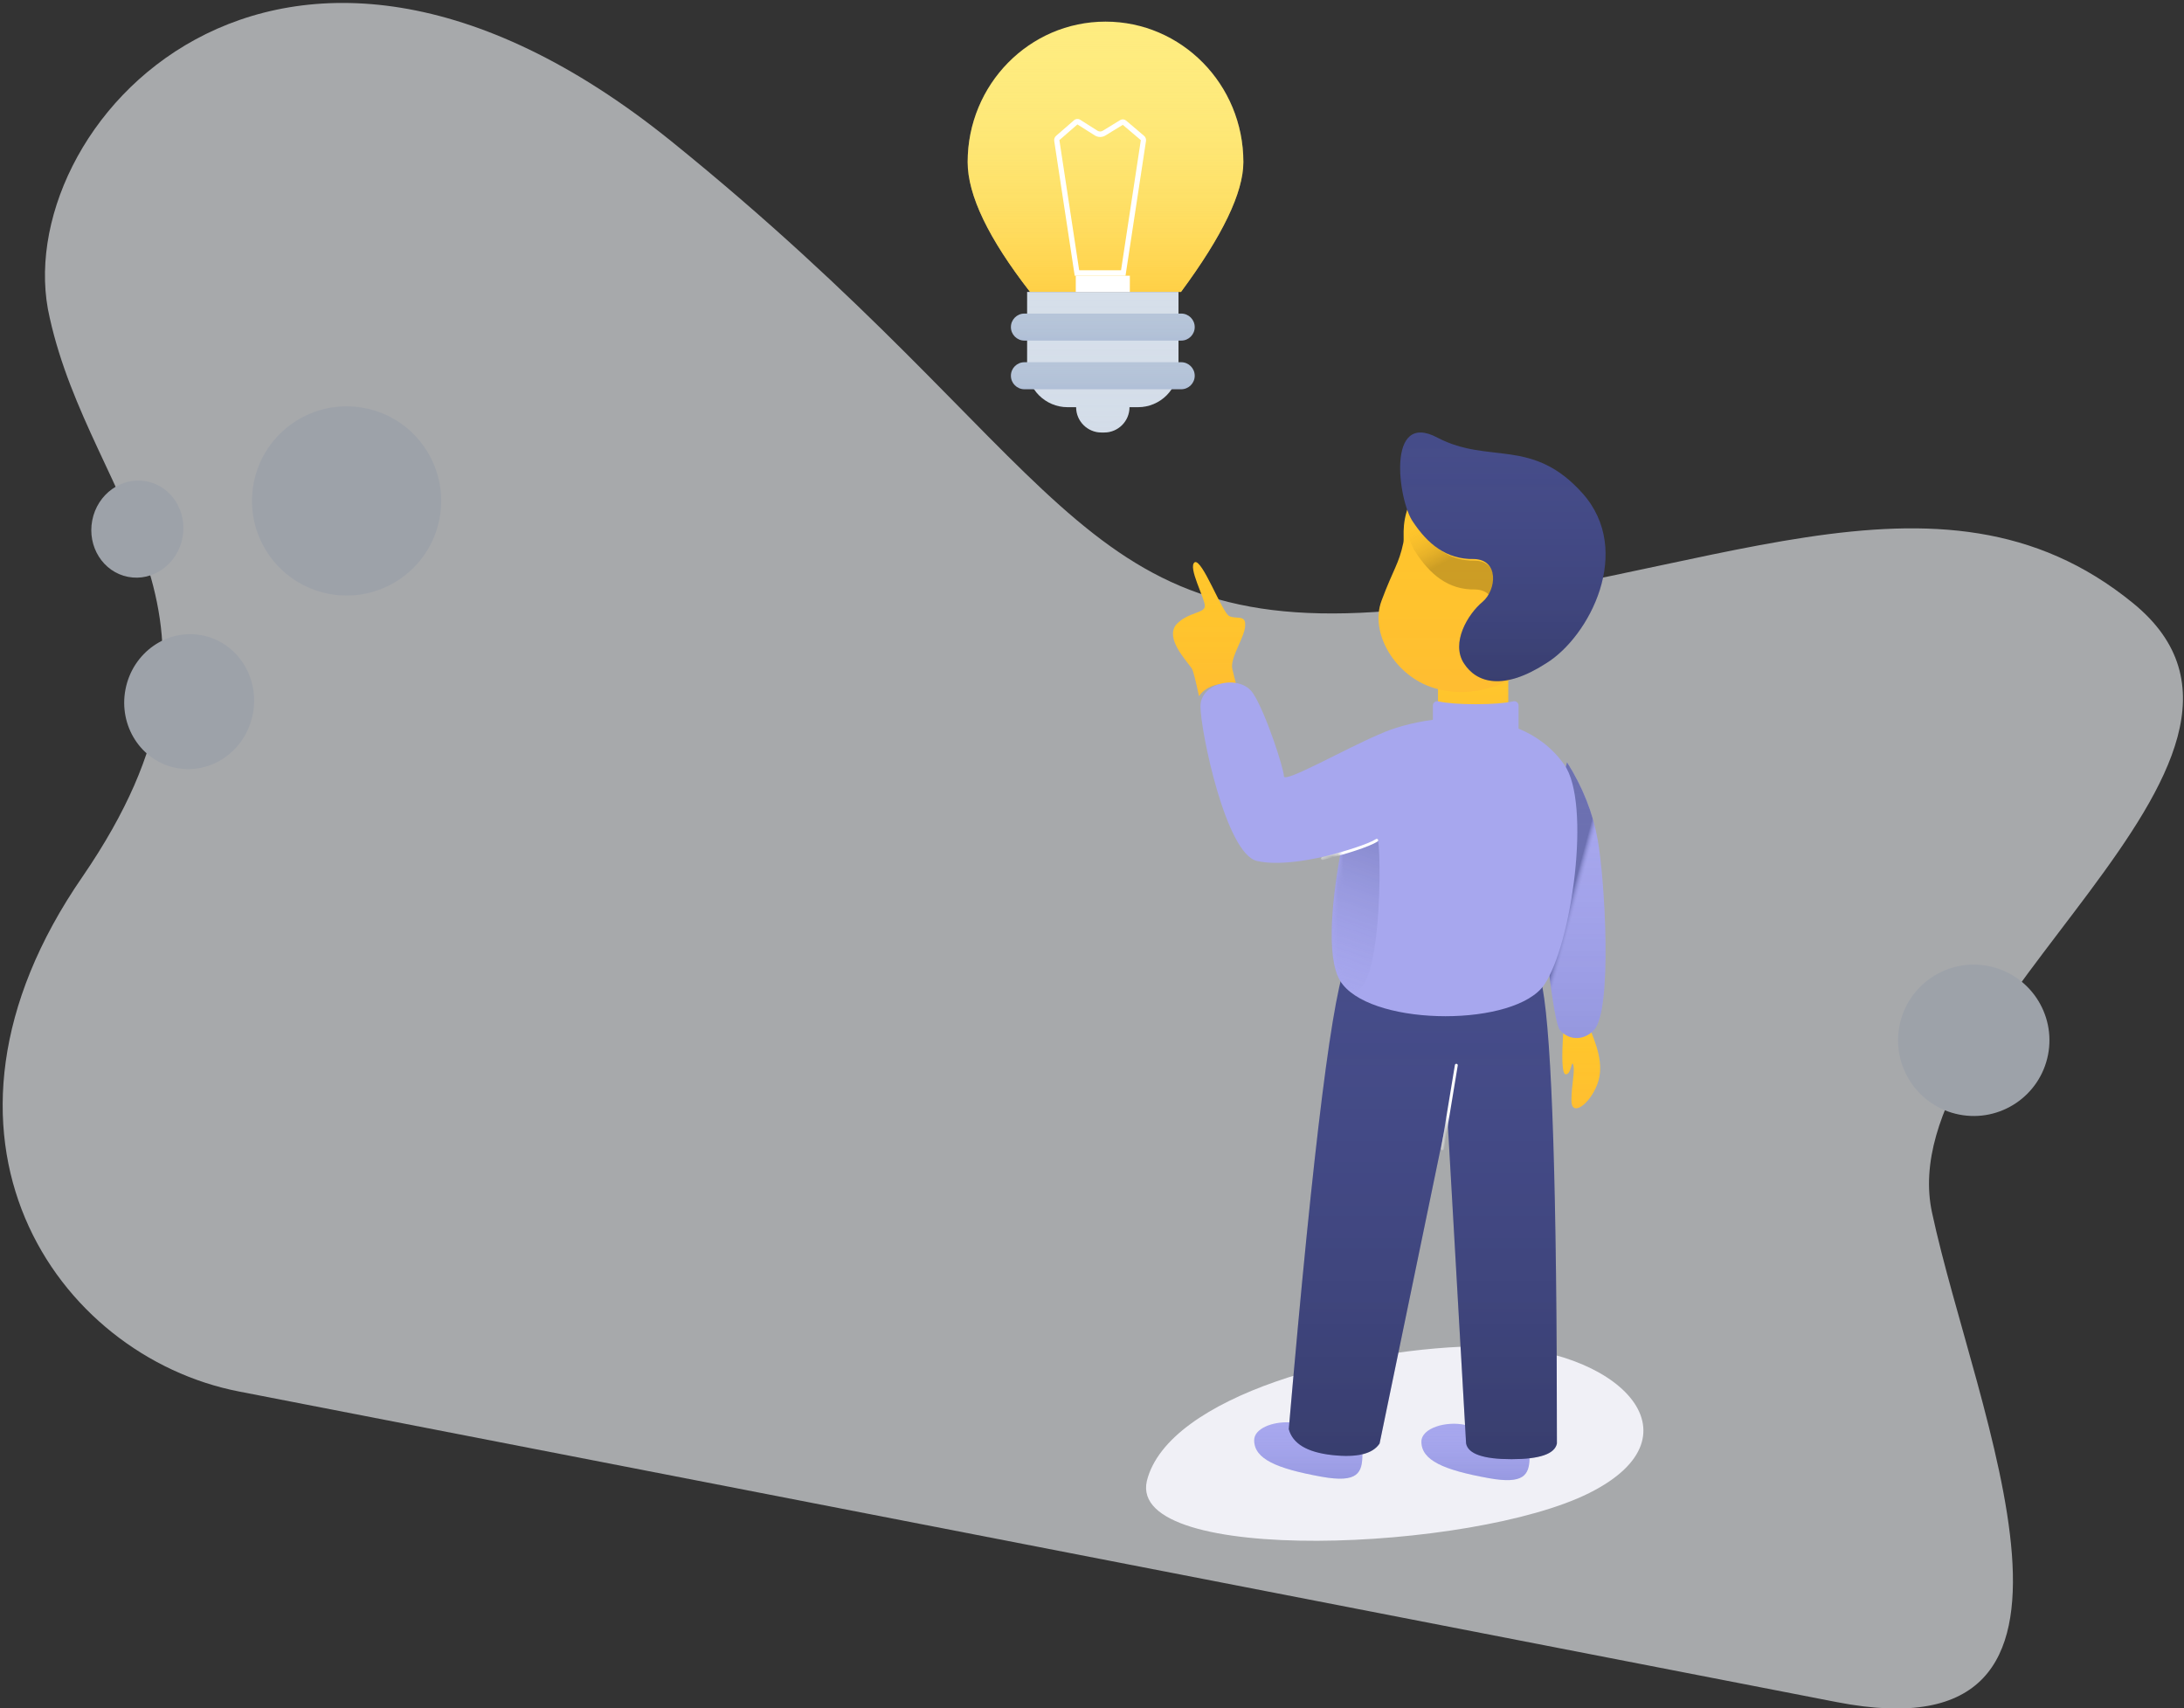 <?xml version="1.0" encoding="UTF-8"?>
<svg width="404px" height="316px" viewBox="0 0 404 316" version="1.1" xmlns="http://www.w3.org/2000/svg" xmlns:xlink="http://www.w3.org/1999/xlink">
    <rect x="0" y="0" width="404" height="316" fill="#333333" stroke="none"/>
    <!-- Generator: Sketch 53.2 (72643) - https://sketchapp.com -->
    <title>Group</title>
    <desc>Created with Sketch.</desc>
    <defs>
        <linearGradient x1="50%" y1="0%" x2="50%" y2="100%" id="linearGradient-1">
            <stop stop-color="#FEEC80" stop-opacity="0" offset="0%"></stop>
            <stop stop-color="#FFC42D" stop-opacity="0.7" offset="100%"></stop>
        </linearGradient>
        <path d="M39.455,50 C47.152,39.605 51,31.596 51,25.971 C51,11.628 39.583,0 25.5,0 C11.417,0 0,11.628 0,25.971 C0,32.102 3.848,40.111 11.545,50 L39.455,50 Z" id="path-2"></path>
        <linearGradient x1="50%" y1="0%" x2="50%" y2="100%" id="linearGradient-3">
            <stop stop-color="#D6DFEA" stop-opacity="0" offset="0%"></stop>
            <stop stop-color="#B6C5D9" stop-opacity="0.1" offset="100%"></stop>
        </linearGradient>
        <path d="M29.935,71.318 C29.935,73.904 27.839,76 25.253,76 L24.747,76 C22.161,76 20.065,73.904 20.065,71.318 L18.5,71.318 C14.358,71.318 11,67.96 11,63.818 L11,50 L39,50 L39,63.818 C39,67.96 35.642,71.318 31.5,71.318 L29.935,71.318 Z" id="path-4"></path>
        <linearGradient x1="50%" y1="0%" x2="50%" y2="100%" id="linearGradient-5">
            <stop stop-color="#B6C5D9" stop-opacity="0" offset="0%"></stop>
            <stop stop-color="#403F9F" stop-opacity="0.05" offset="100%"></stop>
        </linearGradient>
        <path d="M10.5,54 L39.5,54 C40.881,54 42,55.119 42,56.5 L42,56.5 C42,57.881 40.881,59 39.5,59 L10.5,59 C9.119,59 8,57.881 8,56.5 L8,56.5 C8,55.119 9.119,54 10.5,54 Z" id="path-6"></path>
        <path d="M10.5,63 L39.5,63 C40.881,63 42,64.119 42,65.5 L42,65.5 C42,66.881 40.881,68 39.5,68 L10.5,68 C9.119,68 8,66.881 8,65.5 L8,65.5 C8,64.119 9.119,63 10.5,63 Z" id="path-7"></path>
        <linearGradient x1="50%" y1="0%" x2="50%" y2="100%" id="linearGradient-8">
            <stop stop-color="#FFC62C" stop-opacity="0" offset="0%"></stop>
            <stop stop-color="#FF6663" stop-opacity="0.1" offset="100%"></stop>
        </linearGradient>
        <path d="M81.783,109.476 C83.104,112.784 84.926,116.824 83.452,120.61 C81.977,124.396 78.688,126.597 78.688,123.603 C78.688,120.61 79.365,118.252 79.03,117.016 C78.696,115.779 78.696,118.717 77.655,118.717 C76.962,118.717 76.819,115.903 77.227,110.273 C79.383,107.537 80.902,107.271 81.783,109.476 Z" id="path-9"></path>
        <linearGradient x1="50%" y1="0%" x2="50%" y2="100%" id="linearGradient-10">
            <stop stop-color="#A7A7EE" stop-opacity="0" offset="0%"></stop>
            <stop stop-color="#4C55A0" stop-opacity="0.2" offset="100%"></stop>
        </linearGradient>
        <linearGradient x1="47.838%" y1="45.085%" x2="52.768%" y2="50%" id="linearGradient-11">
            <stop stop-color="#464D89" stop-opacity="0.6" offset="0%"></stop>
            <stop stop-color="#A7A7EE" stop-opacity="0" offset="100%"></stop>
        </linearGradient>
        <path d="M73.174,88.642 C73.622,91.323 75.272,109.051 76.566,110.549 C78.237,112.484 81.019,112.484 82.842,110.549 C86.297,106.883 84.881,82.784 83.546,75.327 C82.657,70.356 80.765,65.58 77.87,61 C74.009,75.055 72.444,84.269 73.174,88.642 Z" id="path-12"></path>
        <linearGradient x1="50%" y1="0%" x2="50%" y2="100%" id="linearGradient-13">
            <stop stop-color="#A7A7EE" stop-opacity="0" offset="0%"></stop>
            <stop stop-color="#4C55A0" stop-opacity="0.2" offset="100%"></stop>
        </linearGradient>
        <path d="M43.417,101.418 C35.003,99.903 30.933,98.11 30.933,94.66 C30.933,92.155 35.476,90.795 39.003,91.56 C46.316,95.752 50.299,97.81 50.949,97.735 C50.85,100.808 49.888,102.584 43.417,101.418 Z" id="path-14"></path>
        <linearGradient x1="50%" y1="0%" x2="50%" y2="100%" id="linearGradient-15">
            <stop stop-color="#A7A7EE" stop-opacity="0" offset="0%"></stop>
            <stop stop-color="#4C55A0" stop-opacity="0.2" offset="100%"></stop>
        </linearGradient>
        <path d="M12.484,101.152 C4.069,99.637 0,97.843 0,94.394 C0,92.247 3.335,90.942 6.508,91.093 C6.472,91.508 18.559,97.348 20.025,96.997 C20,100.356 19.28,102.376 12.484,101.152 Z" id="path-16"></path>
        <linearGradient x1="50%" y1="0%" x2="50%" y2="100%" id="linearGradient-17">
            <stop stop-color="#403F9F" stop-opacity="0" offset="0%"></stop>
            <stop stop-color="#000000" stop-opacity="0.2" offset="100%"></stop>
        </linearGradient>
        <path d="M53.333,10.67 C55.111,20.417 56,48.528 56,95.006 C55.612,96.938 52.812,97.904 47.6,97.904 C42.388,97.904 39.588,96.938 39.2,95.006 L35.733,34.435 L23.2,95.006 C21.933,96.943 18.994,97.654 14.384,97.138 C9.774,96.623 7.112,95.024 6.4,92.343 C10.99,39.132 14.635,10.169 17.333,5.454 C21.237,-1.345 50.667,-3.949 53.333,10.67 Z" id="path-18"></path>
        <linearGradient x1="50%" y1="0%" x2="50%" y2="100%" id="linearGradient-20">
            <stop stop-color="#FFC62C" stop-opacity="0" offset="0%"></stop>
            <stop stop-color="#FF6663" stop-opacity="0.1" offset="100%"></stop>
        </linearGradient>
        <polygon id="path-21" points="54 44 67 44 67 56 54 56"></polygon>
        <linearGradient x1="50%" y1="0%" x2="50%" y2="100%" id="linearGradient-22">
            <stop stop-color="#FFC62C" stop-opacity="0" offset="0%"></stop>
            <stop stop-color="#FF6663" stop-opacity="0.1" offset="100%"></stop>
        </linearGradient>
        <path d="M9.8,48.769 C9.212,46.099 8.792,44.226 8.467,43.654 C7.231,41.887 3.602,38.133 5.533,35.577 C7.732,33.154 10.918,33.488 10.867,32.077 C10.918,30.722 7.662,24.866 9,24 C10.385,23.299 14.077,33.363 15.4,33.962 C16.629,34.566 18.425,33.687 18.333,35.577 C18.425,37.599 15.541,41.543 15.933,43.654 C16.056,44.267 16.381,45.377 16.733,46.885 C14.422,45.908 11.135,46.711 9.8,48.769 Z" id="path-23"></path>
        <path d="M33.292,9.766 C35.537,8.723 39.048,7.665 43.057,7.143 L43.057,4.501 C43.057,4.06 43.411,3.702 43.849,3.702 C43.906,3.702 43.963,3.709 44.019,3.721 C45.635,4.079 47.955,4.258 50.981,4.258 C54.007,4.258 56.327,4.079 57.943,3.721 C58.371,3.626 58.793,3.899 58.887,4.329 C58.899,4.385 58.906,4.443 58.906,4.501 L58.906,8.772 C62.15,10.114 65.099,12.241 67.358,15.433 C72.408,22.57 68.763,48.632 63.66,56.146 C58.316,63.91 32.691,63.91 26.415,56.146 C23.291,52.487 24.142,41.777 25.993,31.665 C20.642,33.169 14.435,34.158 10.566,33.262 C4.769,32.065 0.063,9.117 0.063,4.64 C0.063,0.163 7.442,-1.364 9.81,2.268 C12.178,5.901 15.499,16.218 15.499,17.584 C15.499,18.95 26.948,12.444 33.132,9.83 C33.186,9.807 33.239,9.786 33.292,9.766 L33.292,9.766 Z" id="path-24"></path>
        <linearGradient x1="55.071%" y1="0%" x2="44.929%" y2="100%" id="linearGradient-26">
            <stop stop-color="#464D89" stop-opacity="0.3" offset="0%"></stop>
            <stop stop-color="#A7A7EE" stop-opacity="0" offset="100%"></stop>
        </linearGradient>
        <linearGradient x1="50%" y1="0%" x2="50%" y2="100%" id="linearGradient-27">
            <stop stop-color="#FFC62C" stop-opacity="0" offset="0%"></stop>
            <stop stop-color="#FF6663" stop-opacity="0.1" offset="100%"></stop>
        </linearGradient>
        <path d="M70.135,4.898 C78.902,7.539 83.954,18.096 81.287,26.693 C78.823,33.426 75.99,38.431 72.785,41.706 C67.979,46.62 60.474,49.415 53.296,47.269 C46.118,45.124 41.314,37.115 43.555,31.124 C45.797,25.133 46.764,24.34 47.594,20.392 C47.869,19.082 46.916,16.265 49.703,11.024 C52.491,5.782 61.369,2.257 70.135,4.898 Z" id="path-28"></path>
        <linearGradient x1="35.986%" y1="0%" x2="64.014%" y2="50%" id="linearGradient-29">
            <stop stop-color="#FFC62C" stop-opacity="0" offset="0%"></stop>
            <stop stop-color="#000000" stop-opacity="0.2" offset="100%"></stop>
        </linearGradient>
        <linearGradient x1="50%" y1="0%" x2="50%" y2="100%" id="linearGradient-30">
            <stop stop-color="#403F9F" stop-opacity="0" offset="0%"></stop>
            <stop stop-color="#000000" stop-opacity="0.2" offset="100%"></stop>
        </linearGradient>
        <path d="M53.948,0.976 C44.282,-4.218 46.699,12.832 49.392,16.542 C52.078,20.57 55.525,23.501 60.649,23.401 C65.315,23.501 64.853,29.097 62.257,31.316 C59.442,33.656 56.394,38.925 58.773,42.66 C61.152,46.395 66.158,47.778 74.049,42.66 C81.988,37.762 90.237,21.905 80.749,11.265 C71.471,0.856 63.445,5.931 53.948,0.976 Z" id="path-31"></path>
    </defs>
    <g id="Page-1" stroke="none" stroke-width="1" fill="none" fill-rule="evenodd">
        <g id="Home" transform="translate(-862, -731)">
            <g id="Body" transform="translate(181, 721)">
                <g id="Group-2" transform="translate(651, 0)">
                    <g id="Group">
                        <g id="Spot-01" opacity="0.608" transform="translate(223.5, 165.5) rotate(11) translate(-223.5, -165.5) translate(21, 37)">
                            <path d="M75.373,257 C41.007,257 5.42,222.492 28.829,168.996 C52.031,115.453 17.433,101.57 3.126,68.72 C-11.563,36.157 26.692,-29.237 109.76,14.726 C192.57,58.643 200.26,90.534 256.685,74.681 C312.909,58.643 350.501,25.038 391.454,46.982 C432.423,68.863 361.531,129.914 376.518,164.789 C391.404,199.659 432.423,257 376.518,257 C320.513,257 109.666,257 75.373,257 Z" id="Details" fill="#F2F5F9"></path>
                            <circle id="Details" fill="#E2EAF5" cx="378" cy="132" r="14"></circle>
                            <circle id="Details" fill="#E2EAF5" cx="63.5" cy="91.5" r="17.5"></circle>
                            <ellipse id="Details" fill="#E2EAF5" cx="42" cy="133.5" rx="12" ry="12.5"></ellipse>
                            <ellipse id="Details" fill="#E2EAF5" cx="26.5" cy="104" rx="8.5" ry="9"></ellipse>
                        </g>
                        <g id="Detail" transform="translate(209, 14)">
                            <g>
                                <use fill="#FEEC80" xlink:href="#path-2"></use>
                                <use fill="url(#linearGradient-1)" xlink:href="#path-2"></use>
                            </g>
                            <g>
                                <use fill="#D6DFEA" xlink:href="#path-4"></use>
                                <use fill="url(#linearGradient-3)" xlink:href="#path-4"></use>
                            </g>
                            <g>
                                <use fill="#B6C5D9" xlink:href="#path-6"></use>
                                <use fill="url(#linearGradient-5)" xlink:href="#path-6"></use>
                            </g>
                            <g>
                                <use fill="#B6C5D9" xlink:href="#path-7"></use>
                                <use fill="url(#linearGradient-5)" xlink:href="#path-7"></use>
                            </g>
                            <rect fill="#FFFFFF" x="20" y="47" width="10" height="3"></rect>
                            <path d="M28.373,45.984 L32.031,21.924 L28.699,19.092 L25.487,21.06 C24.874,21.436 24.114,21.43 23.507,21.045 L20.302,19.016 L16.969,21.916 L20.628,45.984 L28.373,45.984 Z M19.683,18.234 C20,17.958 20.45,17.923 20.803,18.146 L24.008,20.176 C24.311,20.368 24.691,20.371 24.998,20.183 L28.21,18.215 C28.558,18.001 28.996,18.036 29.309,18.303 L32.641,21.134 C32.91,21.363 33.042,21.725 32.988,22.083 L29.2,47 L19.801,47 L16.012,22.076 C15.958,21.721 16.087,21.363 16.35,21.134 L19.683,18.234 Z" fill="#FFFFFF" fill-rule="nonzero"></path>
                        </g>
                        <g id="Man" transform="translate(242, 90)">
                            <path d="M0.144,193.946 C4.023,178.179 38.909,169 62.904,169 C86.946,169 103.611,185.354 81.991,196.156 C60.497,206.962 -3.424,209.668 0.144,193.946 Z" id="Sh" fill="#F0F0F6"></path>
                            <g id="Hand">
                                <use fill="#FFC62C" xlink:href="#path-9"></use>
                                <use fill="url(#linearGradient-8)" xlink:href="#path-9"></use>
                            </g>
                            <g id="Hand-R">
                                <use fill="#A7A7EE" xlink:href="#path-12"></use>
                                <use fill="url(#linearGradient-10)" xlink:href="#path-12"></use>
                                <use fill="url(#linearGradient-11)" xlink:href="#path-12"></use>
                            </g>
                            <g id="Legs" transform="translate(20, 92)">
                                <g id="Leg-R">
                                    <use fill="#A7A7EE" xlink:href="#path-14"></use>
                                    <use fill="url(#linearGradient-13)" xlink:href="#path-14"></use>
                                </g>
                                <g id="Leg-L">
                                    <use fill="#A7A7EE" xlink:href="#path-16"></use>
                                    <use fill="url(#linearGradient-15)" xlink:href="#path-16"></use>
                                </g>
                                <mask id="mask-19" fill="white">
                                    <use xlink:href="#path-18"></use>
                                </mask>
                                <g>
                                    <use fill="#464D89" xlink:href="#path-18"></use>
                                    <use fill="url(#linearGradient-17)" xlink:href="#path-18"></use>
                                </g>
                                <path d="M35.107,40.53 C35.083,40.675 34.946,40.773 34.8,40.749 C34.655,40.725 34.557,40.588 34.581,40.443 L37.131,24.991 C37.155,24.846 37.292,24.747 37.437,24.771 C37.583,24.795 37.681,24.932 37.657,25.077 L35.107,40.53 Z" id="Line" fill="#FFFFFF" fill-rule="nonzero" mask="url(#mask-19)"></path>
                            </g>
                            <g id="Neck">
                                <use fill="#FFC62C" xlink:href="#path-21"></use>
                                <use fill="url(#linearGradient-20)" xlink:href="#path-21"></use>
                            </g>
                            <g id="Combined-Shape">
                                <use fill="#FFC62C" xlink:href="#path-23"></use>
                                <use fill="url(#linearGradient-22)" xlink:href="#path-23"></use>
                            </g>
                            <g id="Body" transform="translate(10, 46)">
                                <mask id="mask-25" fill="white">
                                    <use xlink:href="#path-24"></use>
                                </mask>
                                <use fill="#A7A7EE" xlink:href="#path-24"></use>
                                <path d="M26.403,56.14 C23.704,53.32 23.53,45.34 25.881,32.201 C27.734,31.569 30.034,30.565 32.784,29.187 C33.577,28.79 33.993,64.07 26.403,56.14 Z" id="Sh" fill="url(#linearGradient-26)" mask="url(#mask-25)"></path>
                                <path d="M22.704,33.053 C22.562,33.088 22.42,33.001 22.385,32.858 C22.351,32.715 22.438,32.571 22.579,32.536 C26.615,31.548 31.145,30.114 32.537,29.203 C32.659,29.123 32.823,29.158 32.902,29.281 C32.982,29.405 32.947,29.57 32.824,29.65 C31.362,30.607 26.807,32.048 22.704,33.053 Z" id="Line" fill="#FFFFFF" fill-rule="nonzero" mask="url(#mask-25)"></path>
                            </g>
                            <g id="Face">
                                <use fill="#FFC62C" xlink:href="#path-28"></use>
                                <use fill="url(#linearGradient-27)" xlink:href="#path-28"></use>
                            </g>
                            <path d="M60.887,29.036 C55.859,29.136 52.475,26.175 49.84,22.105 C49.133,21.103 48.446,19.14 48,16.899 C48.084,16.077 48.258,15.116 48.612,14 C48.98,15.181 49.406,16.159 49.84,16.774 C52.475,20.843 55.859,23.805 60.887,23.704 C64.649,23.787 65.015,27.618 63.612,30.226 C63.054,29.526 62.167,29.064 60.887,29.036 Z" id="Sh" fill="url(#linearGradient-29)"></path>
                            <g id="Hair">
                                <use fill="#464D89" xlink:href="#path-31"></use>
                                <use fill="url(#linearGradient-30)" xlink:href="#path-31"></use>
                            </g>
                        </g>
                    </g>
                </g>
            </g>
        </g>
    </g>
</svg>